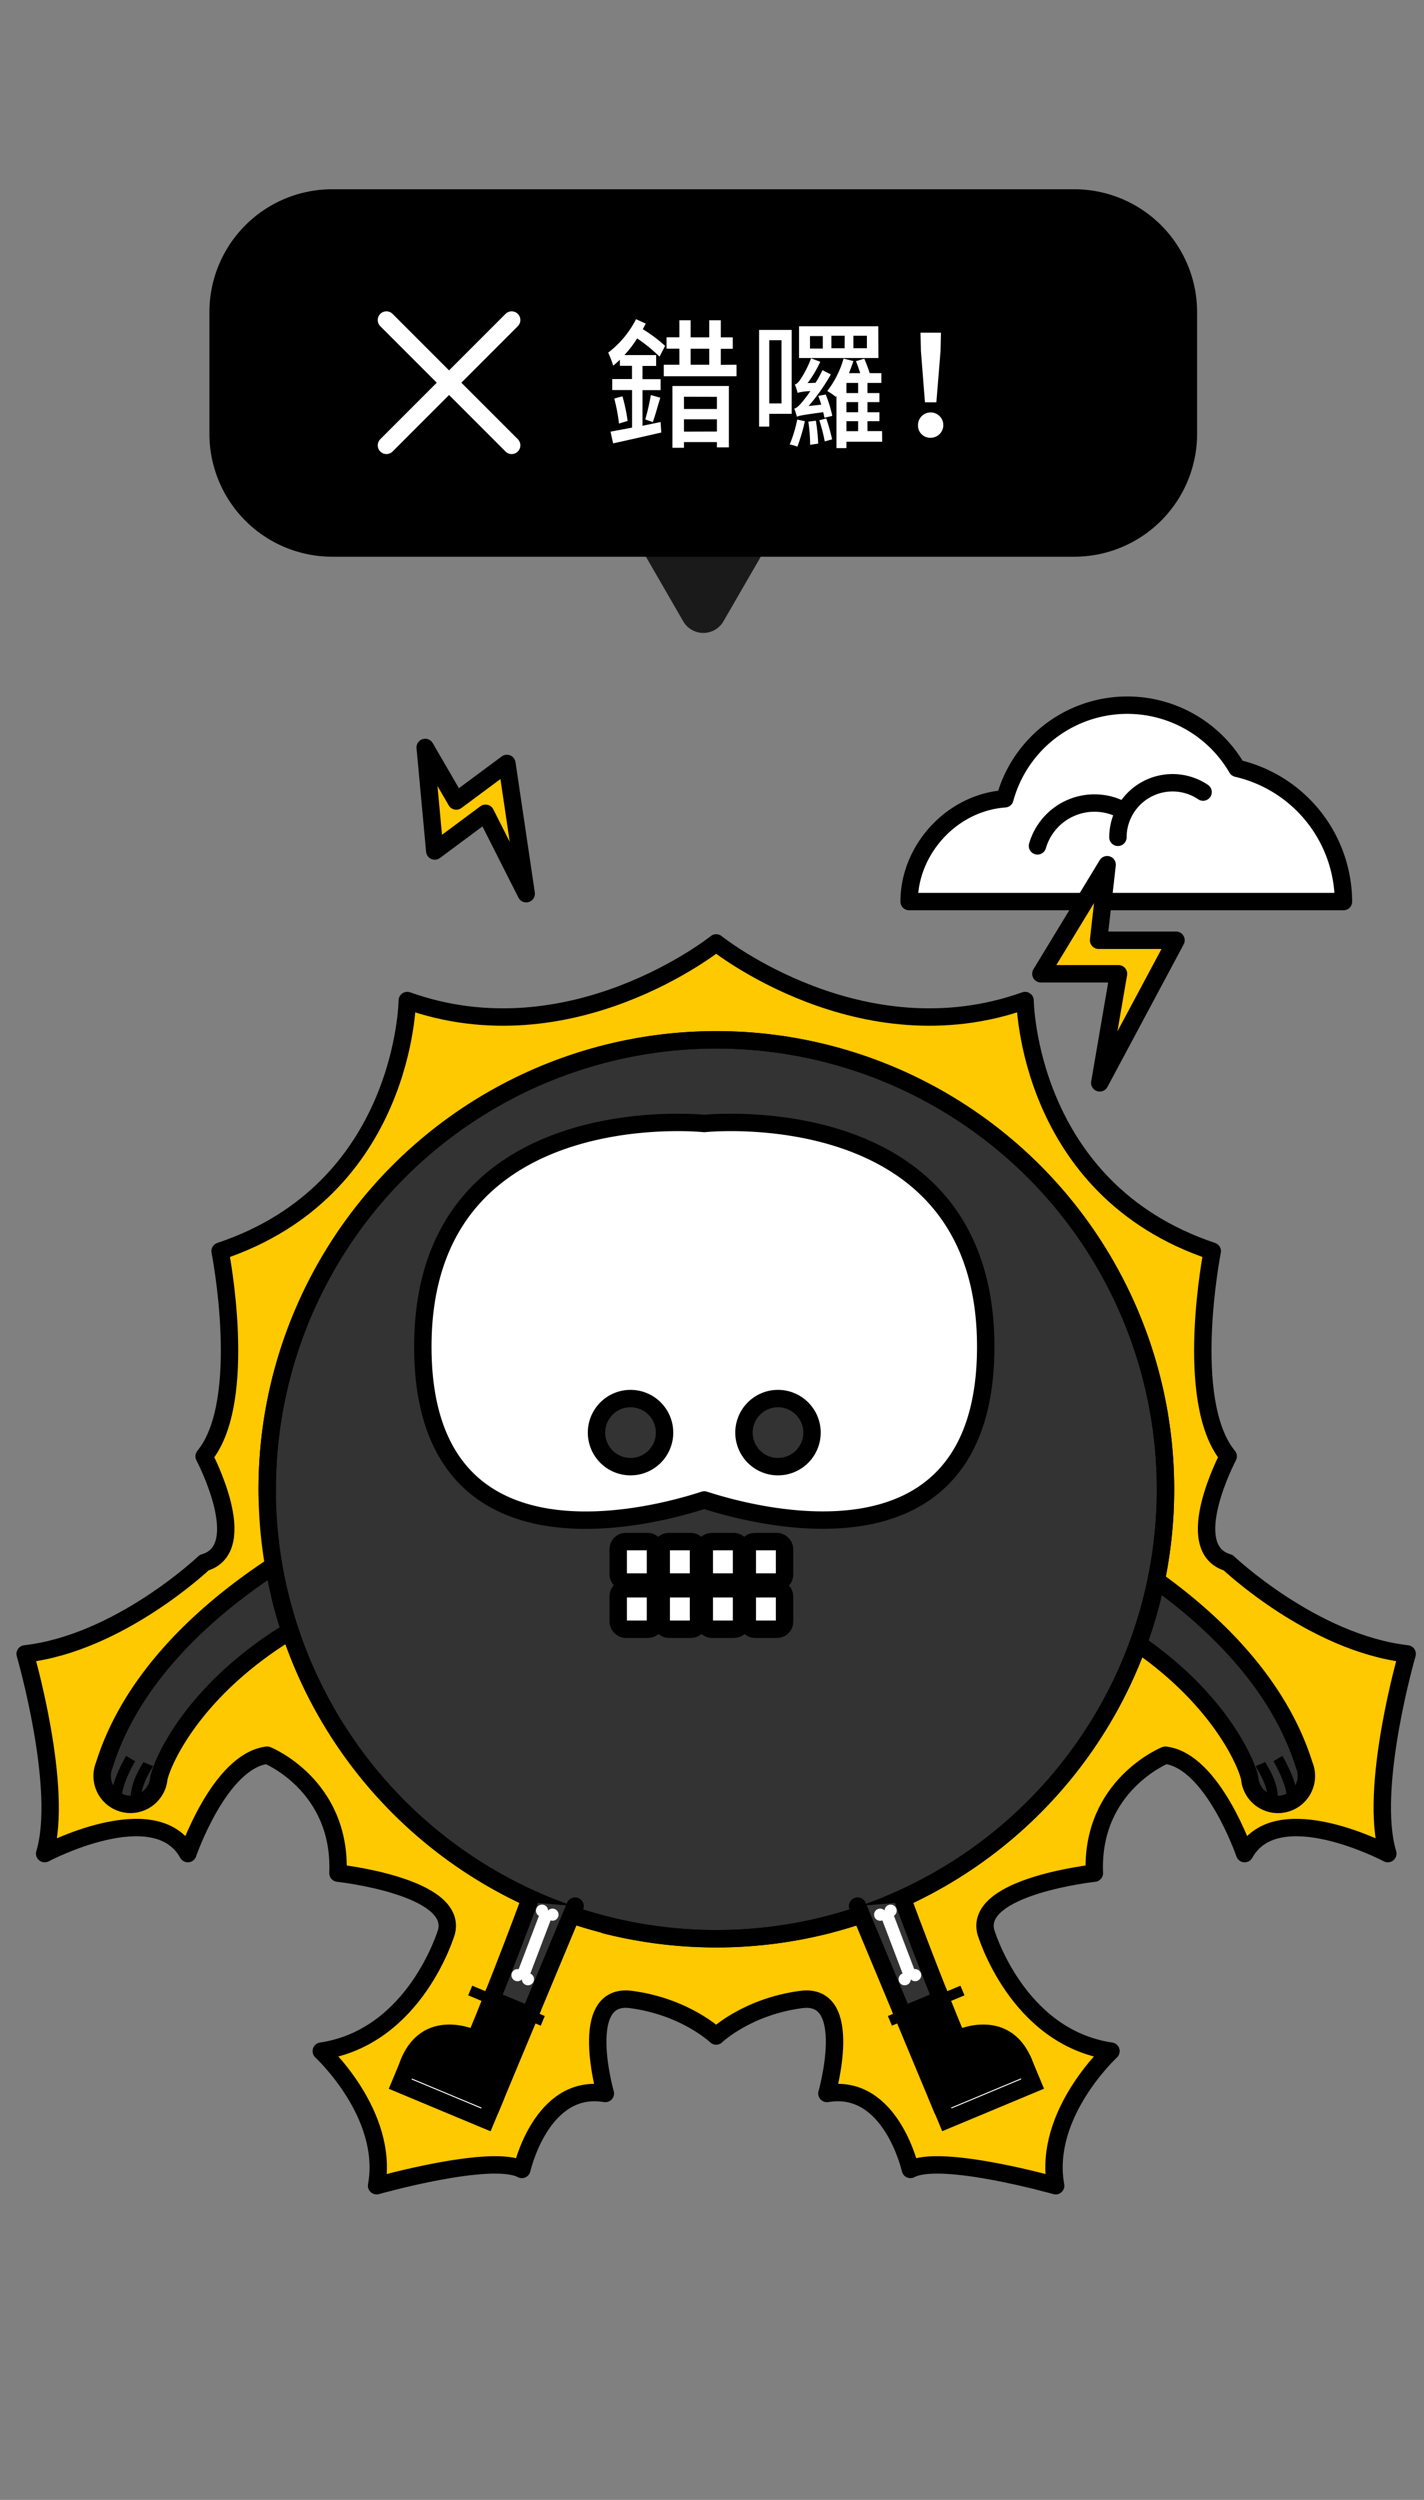 <svg xmlns="http://www.w3.org/2000/svg" viewBox="0 0 409.36 718.15"><rect x="0" y="0" width="409.36" height="718.15" fill="#808080" stroke="none"/><defs><style>.a{fill:#1a1a1a;}.b,.h,.i{fill:#fff;}.c,.g,.j,.l,.m{fill:none;}.c{stroke:#fff;}.c,.d,.e,.g,.h,.l{stroke-linecap:round;}.c,.d,.e,.h,.l{stroke-linejoin:round;}.c,.d,.e,.g,.h,.i,.k,.l{stroke-width:5px;}.d{fill:#ffc900;}.d,.e,.f,.g,.h,.i,.j,.k,.l{stroke:#000;}.e{fill:#333;}.f,.g,.i,.j,.k{stroke-miterlimit:10;}.f,.j{stroke-width:3px;}</style></defs><title>wrong-5</title><path class="a" d="M208,178.44l21.38-37a6.68,6.68,0,0,0-5.78-10H180.79a6.68,6.68,0,0,0-5.79,10l21.38,37A6.68,6.68,0,0,0,208,178.44Z"/><path d="M95.51,54.37H308.82a35.31,35.31,0,0,1,35.31,35.31v34.94a35.31,35.31,0,0,1-35.31,35.31H95.51a35.31,35.31,0,0,1-35.31-35.31V89.68A35.3,35.3,0,0,1,95.51,54.37Z"/><path class="b" d="M184.7,122.32c1.68-.36,3.48-.72,5.2-1.07l.2,3c-4.88,1.12-10,2.28-13.84,3.12L175.5,124l6.2-1.16V112.05H176v-3.16h5.68v-3.8h-3.48v-1.76a24.78,24.78,0,0,1-1.92,1.72,29.81,29.81,0,0,0-1.44-3.76,27.74,27.74,0,0,0,8-9.6l2.8,1.28c-.28.52-.56,1-.84,1.6a41.52,41.52,0,0,1,6.4,4.8l-1.6,3.08a46.46,46.46,0,0,0-6.44-5.24A30.79,30.79,0,0,1,179.5,102h9.12v3.12H184.7v3.8h5.2v3.16h-5.2Zm-5.76-8.47a49.82,49.82,0,0,1,1.48,7.07l-2.48.76a49.06,49.06,0,0,0-1.36-7.19Zm6.56,6.64a64.51,64.51,0,0,0,1.6-7l2.72.76c-.76,2.44-1.48,5.2-2.16,7Zm26.23-15.72v3.32H190.82v-3.32h4.48v-4.6h-3.68V96.89h3.68V92h3.24v4.92h5.35V92h3.32v4.92h3.44v3.28h-3.44v4.6Zm-18.43,6.12h16.23v17.63h-3.44V127h-9.47v1.64H193.3Zm3.32,3.08v3.52h9.47V114Zm9.47,10v-3.52h-9.47V124Zm-7.55-19.19h5.35v-4.6h-5.35Z"/><path class="b" d="M221.14,118.88v3.68h-2.92V94.77h9.36v24.11Zm0-21.15v18.16h3.52V97.73ZM231.38,121a52.51,52.51,0,0,1-2.16,7.32,11.78,11.78,0,0,0-2.2-.64,37.83,37.83,0,0,0,2.16-7.15Zm6-7.67a36.45,36.45,0,0,1,1.88,6.15L237,120c-.08-.44-.2-1-.36-1.59-5.88.8-6.92,1-7.56,1.31a15.72,15.72,0,0,0-.76-2.35c.68-.12,1.36-.8,2.28-1.88a38.9,38.9,0,0,0,2.36-3.12,14.17,14.17,0,0,0-3.68.48,14,14,0,0,0-.8-2.4c.56-.12,1-.6,1.52-1.32a29.05,29.05,0,0,0,3.16-6.2l2.64,1a33,33,0,0,1-3.64,6.12l2.28-.08a29.59,29.59,0,0,0,2-3.64l2.4,1.24a55.15,55.15,0,0,1-6.4,9.08l3.64-.4c-.24-.84-.56-1.72-.84-2.52Zm15.15-10.48H229.7V93.73h22.79Zm-18,18a51.37,51.37,0,0,1,.68,6.6l-2.32.32a44.28,44.28,0,0,0-.52-6.64Zm2-24.31h-3.68v3.6h3.68Zm1,23.67a57.7,57.7,0,0,1,1.68,6l-2.12.6a47,47,0,0,0-1.56-6.08Zm16.07,6.68H243.33v1.84h-2.87v-15l-.2.28a15.46,15.46,0,0,0-2.44-1.68A27.53,27.53,0,0,0,242.5,103l2.83.72c-.39,1.16-.83,2.36-1.27,3.48h3.23c-.36-1.08-.79-2.4-1.24-3.44l2.4-.72a41.34,41.34,0,0,1,1.56,4.16h3.36V110h-4v2.92h3.44v2.6h-3.44v2.91h3.44V121h-3.44v2.84h4.2ZM242.82,96.45H239v3.6h3.8ZM246.69,110h-3.36v2.92h3.36Zm0,5.52h-3.36v2.91h3.36Zm-3.36,8.35h3.36V121h-3.36Zm5.88-27.43h-3.88v3.6h3.88Z"/><path class="b" d="M263.9,122.28a3.64,3.64,0,1,1,3.64,3.48A3.5,3.5,0,0,1,263.9,122.28Zm.84-21.43-.12-5.28h5.88l-.12,5.28-1.2,14.72H265.9Z"/><line class="c" x1="111.09" y1="91.94" x2="147.09" y2="127.94"/><line class="c" x1="147.09" y1="91.94" x2="111.09" y2="127.94"/><path class="d" d="M404.52,475.12c-27.12-3.1-51.45-26.2-51.45-26.2-14-4.06,0-30.56,0-30.56-13.09-15.9-4.58-58.93-4.58-58.93-53.24-17.78-53.81-72-53.81-72-47.18,16.83-88.8-16.56-88.8-16.56s-41.63,33.39-88.8,16.56c0,0-.58,54.25-53.81,72,0,0,8.51,43-4.59,58.93,0,0,14,26.5,0,30.56,0,0-24.32,23.1-51.45,26.2,0,0,11.23,38.66,5.61,57.37,0,0,31.81-16.84,41.16,0,0,0,9.13-26.61,22.81-28.27,0,0,21.38,8.62,20.34,33.88,0,0,34.47,3.74,31.21,16.84,0,0-8.88,30.25-36,34.3,0,0,19.64,18.08,15.9,38.66,0,0,33-9.35,41.76-4.68,0,0,5.59-24.94,24-21.82,0,0-8.3-29.09,7.4-27s24.45,10.49,24.45,10.49,8.75-8.42,24.45-10.49,7.39,27,7.39,27c18.42-3.12,24,21.82,24,21.82,8.76-4.67,41.76,4.68,41.76,4.68-3.74-20.58,15.91-38.66,15.91-38.66-27.13-4-36-34.3-36-34.3-3.26-13.1,31.22-16.84,31.22-16.84C313.56,512.84,335,504.22,335,504.22c13.68,1.66,22.8,28.27,22.8,28.27,9.36-16.84,41.16,0,41.16,0C393.3,513.78,404.52,475.12,404.52,475.12Z"/><path class="e" d="M97.15,439.11C80.35,447.57,41.43,470.58,30,507a8.56,8.56,0,0,0-.46,1.49v0h0A8.15,8.15,0,0,0,44.09,515a8,8,0,0,0,1.5-3.54h0v0c0-.16,0-.31.06-.46.78-4.44,10.69-28.63,45.13-46.62"/><path class="f" d="M42.61,506.79c-.19.47-4.46,6.57-3.32,11"/><path class="f" d="M37.55,505.18s-5.41,9.14-3.65,12.64"/><path class="e" d="M307.78,439.11c16.8,8.46,55.71,31.47,67.13,67.91a7.13,7.13,0,0,1,.46,1.49l0,0h0a8.16,8.16,0,1,1-16.05,2.92h0s0,0,0,0c0-.16,0-.31-.05-.46-.79-4.44-10.7-28.63-45.14-46.62"/><path class="f" d="M362.31,506.79c.2.47,4.47,6.57,3.33,11"/><path class="f" d="M367.37,505.18s5.42,9.14,3.65,12.64"/><circle class="e" cx="205.93" cy="427.82" r="129.12"/><path class="g" d="M164.25,550.06a129.39,129.39,0,0,1-83.81-91.69"/><path class="g" d="M238,552.93A130.23,130.23,0,0,1,174,553"/><path class="g" d="M247.54,550.08q-4.71,1.6-9.59,2.85"/><path class="g" d="M76.82,429.62A129.12,129.12,0,1,1,255.67,547"/><path class="h" d="M202.46,322.75s-81.75-8.6-80.9,65.26c.75,64.89,65.24,48,80.9,42.88,15.66,5.08,80.15,22,80.9-42.88C284.21,314.15,202.46,322.75,202.46,322.75Zm-21.33,98.58a9.78,9.78,0,1,1,9.91-9.64A9.77,9.77,0,0,1,181.13,421.33Zm42.67,0a9.78,9.78,0,1,1,9.63-9.91A9.78,9.78,0,0,1,223.8,421.33Z"/><rect class="h" x="177.72" y="442.86" width="10.71" height="11.62" rx="2.13" ry="2.13"/><rect class="h" x="190.09" y="442.86" width="10.71" height="11.62" rx="2.13" ry="2.13"/><rect class="h" x="202.46" y="442.86" width="10.71" height="11.62" rx="2.13" ry="2.13"/><rect class="h" x="214.83" y="442.86" width="10.71" height="11.62" rx="2.13" ry="2.13"/><rect class="h" x="177.72" y="456.41" width="10.71" height="11.62" rx="2.13" ry="2.13"/><rect class="h" x="190.09" y="456.41" width="10.71" height="11.62" rx="2.13" ry="2.13"/><rect class="h" x="202.46" y="456.41" width="10.71" height="11.62" rx="2.13" ry="2.13"/><rect class="h" x="214.83" y="456.41" width="10.71" height="11.62" rx="2.13" ry="2.13"/><path class="e" d="M246.53,547.57l13.09,31.37,10.94-4.56c-4.12-10.3-7.9-20.27-10.75-27.93"/><rect class="i" x="270.14" y="598.75" width="26.71" height="5.3" transform="translate(776.74 1047.22) rotate(157.35)"/><line class="j" x1="276.68" y1="571.82" x2="255.82" y2="580.53"/><path class="k" d="M270.56,574.38c1.51,3.79,3.07,7.62,4.65,11.4,0,0,14.38-7.16,19.56,8l-24.65,10.29-10.5-25.17Z"/><path class="b" d="M254.66,549.41a1.75,1.75,0,1,1-2.27-1A1.76,1.76,0,0,1,254.66,549.41Z"/><path class="b" d="M257.66,548.27a1.74,1.74,0,1,1-2.26-1A1.73,1.73,0,0,1,257.66,548.27Z"/><path class="b" d="M261.71,567.94a1.75,1.75,0,1,1-2.27-1A1.75,1.75,0,0,1,261.71,567.94Z"/><path class="b" d="M264.71,566.79a1.74,1.74,0,1,1-2.26-1A1.74,1.74,0,0,1,264.71,566.79Z"/><rect class="b" x="256.41" y="548.7" width="3.58" height="20.07" transform="translate(-181.84 128.37) rotate(-20.84)"/><path class="e" d="M165.32,547.57l-13.09,31.37-10.94-4.56c4.13-10.3,7.91-20.27,10.76-27.93"/><rect class="i" x="115" y="598.75" width="26.71" height="5.3" transform="translate(241.52 -3.04) rotate(22.65)"/><line class="j" x1="135.17" y1="571.82" x2="156.03" y2="580.53"/><path class="k" d="M141.29,574.38c-1.51,3.79-3.07,7.62-4.65,11.4,0,0-14.38-7.16-19.56,8l24.65,10.29,10.5-25.17Z"/><path class="b" d="M157.2,549.41a1.74,1.74,0,1,0,2.26-1A1.74,1.74,0,0,0,157.2,549.41Z"/><path class="b" d="M154.19,548.27a1.74,1.74,0,1,0,2.27-1A1.73,1.73,0,0,0,154.19,548.27Z"/><path class="b" d="M150.14,567.94a1.75,1.75,0,1,0,2.27-1A1.76,1.76,0,0,0,150.14,567.94Z"/><path class="b" d="M147.14,566.79a1.74,1.74,0,1,0,2.26-1A1.74,1.74,0,0,0,147.14,566.79Z"/><rect class="b" x="143.62" y="556.94" width="20.07" height="3.58" transform="translate(-423.19 503.61) rotate(-69.16)"/><path class="h" d="M355.6,220.71a36.48,36.48,0,0,0-66.73,8.76c-15.38,1.11-27.52,14.72-27.52,29.53H386.2A39.48,39.48,0,0,0,355.6,220.71Z"/><polygon class="d" points="315.81 270.11 318.27 248.4 299.22 279.74 321.54 279.74 316.15 311.08 338.07 270.11 315.81 270.11"/><polygon class="d" points="131.16 230.11 122.23 214.72 124.98 244.47 139.58 233.63 151.27 256.74 145.72 219.31 131.16 230.11"/><path class="l" d="M321.37,240.54a15.71,15.71,0,0,1,24.48-13"/><path class="l" d="M298.25,243a17.05,17.05,0,0,1,24.63-10.18"/><rect class="m" width="409.36" height="718.15"/></svg>
